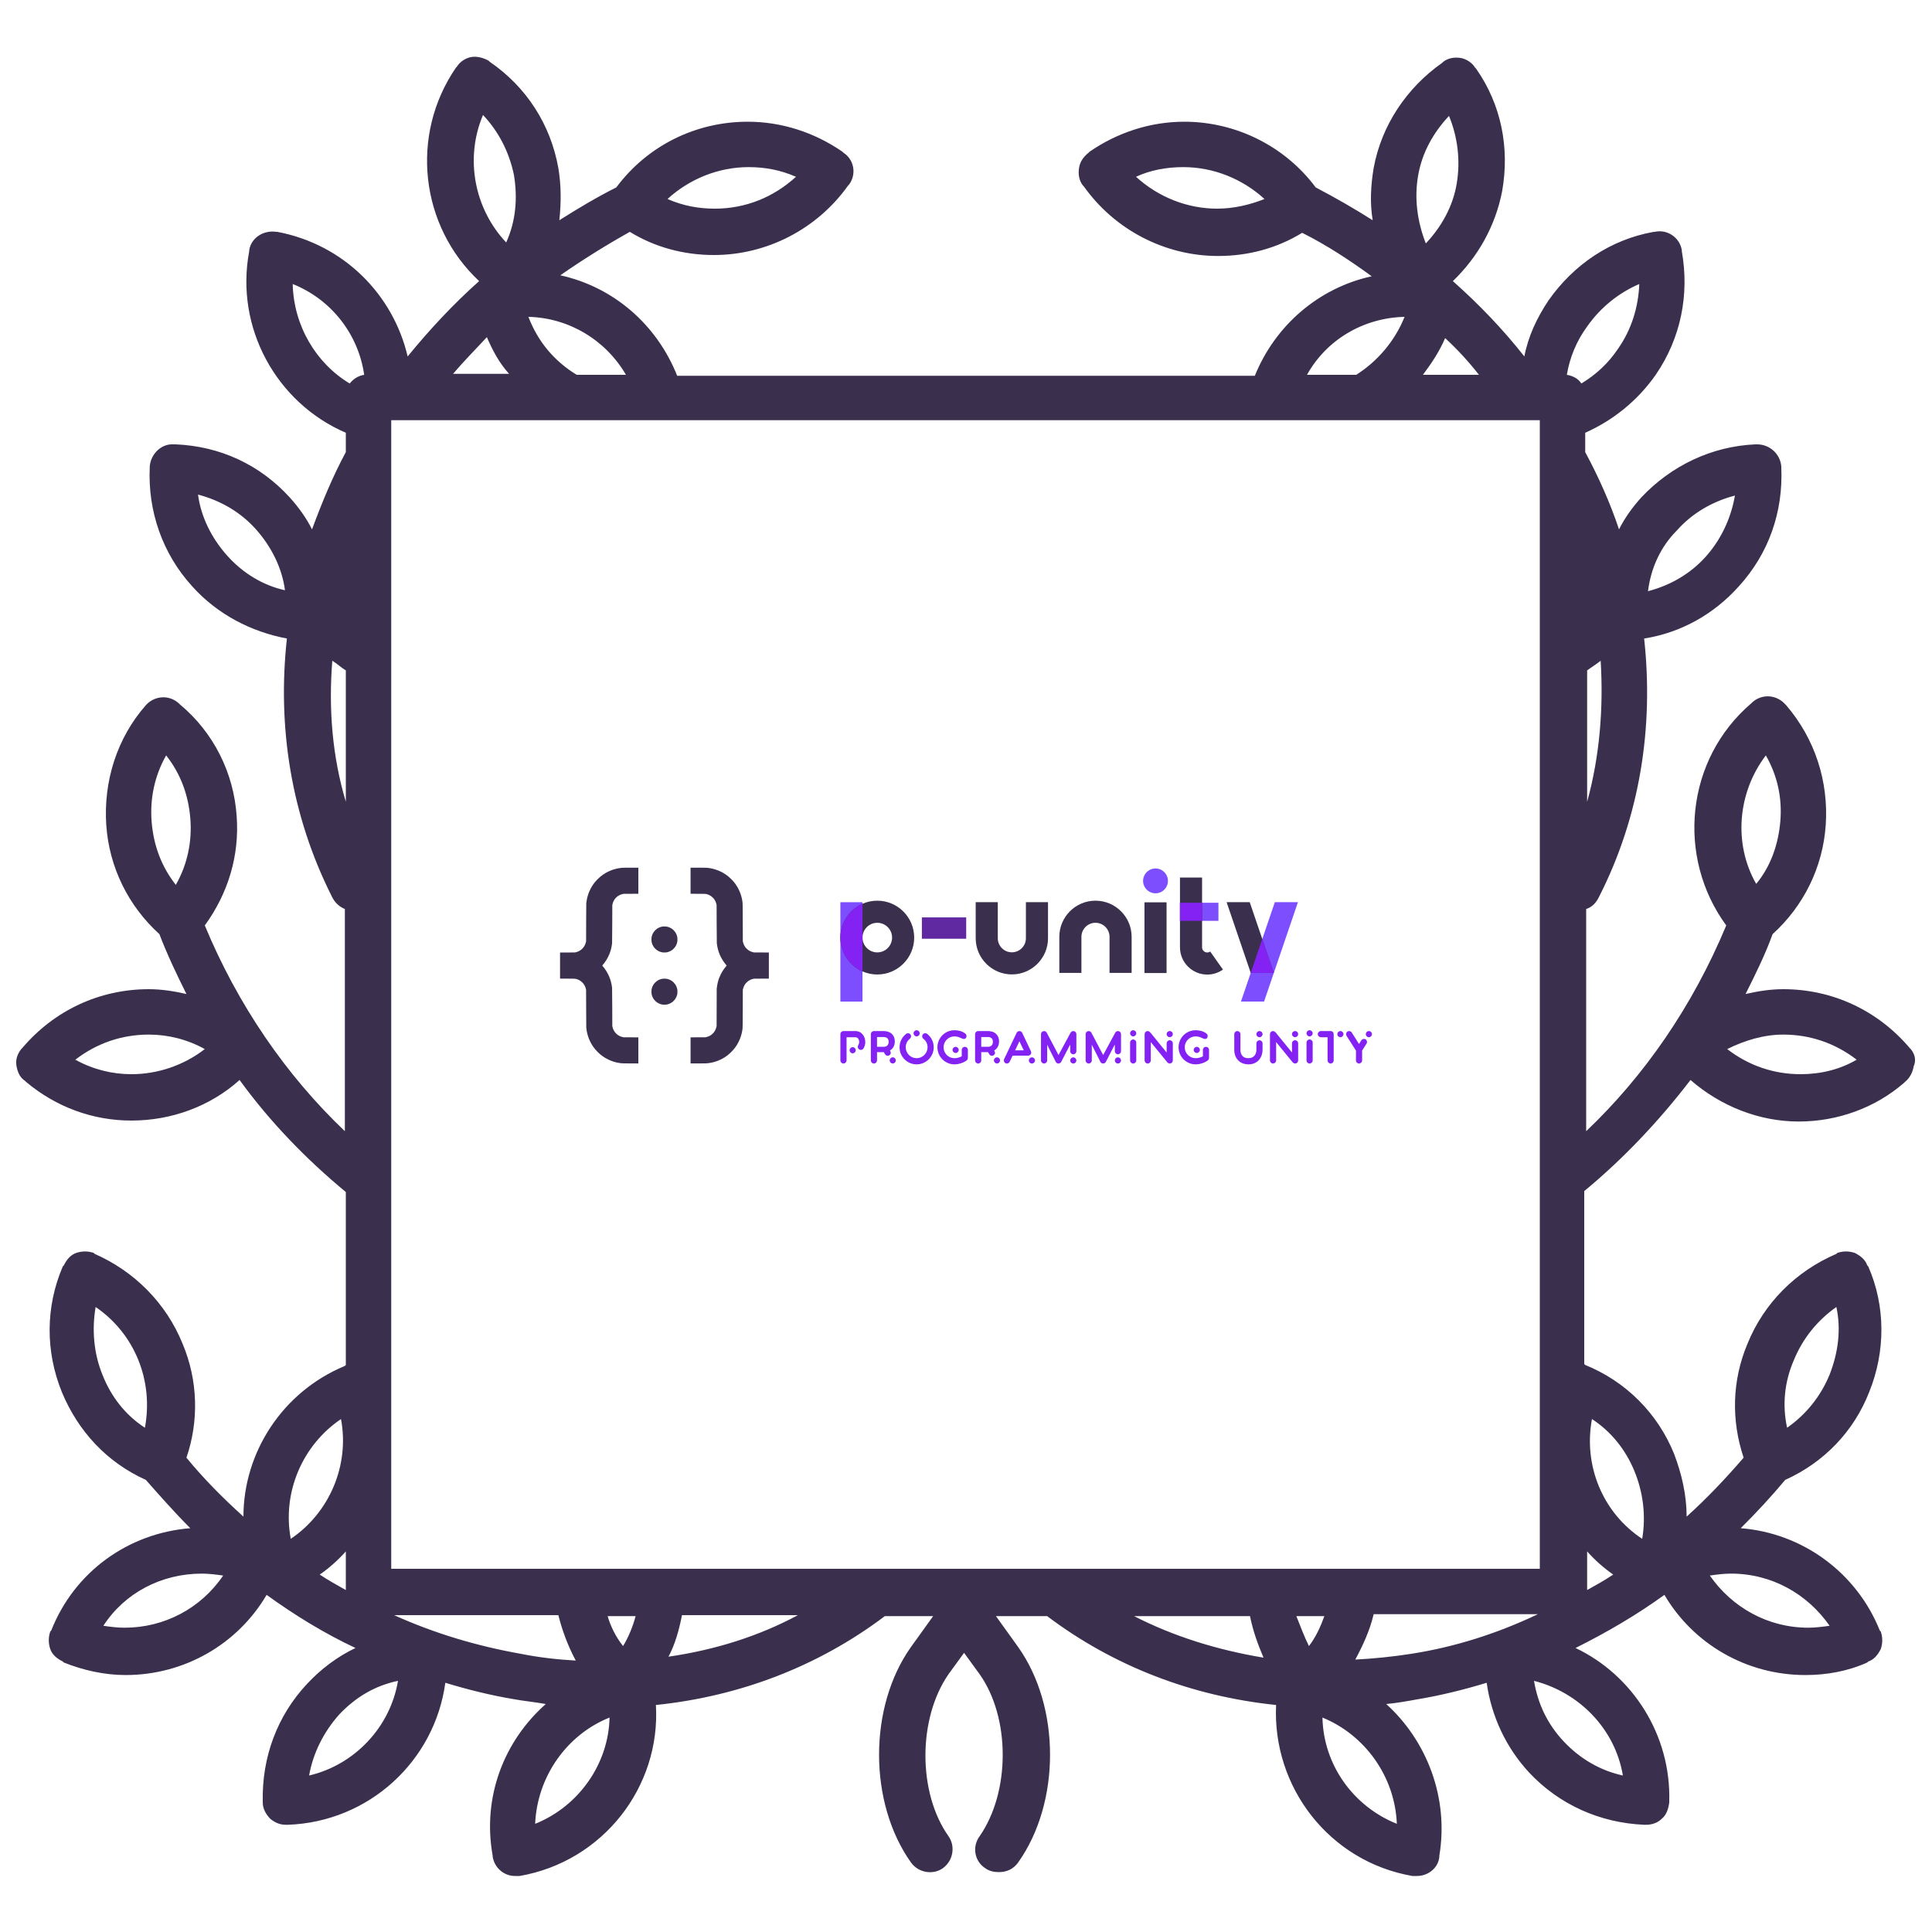 <?xml version="1.0" encoding="utf-8"?>
<!-- Generator: Adobe Illustrator 21.1.0, SVG Export Plug-In . SVG Version: 6.00 Build 0)  -->
<svg xmlns="http://www.w3.org/2000/svg" xmlns:xlink="http://www.w3.org/1999/xlink" version="1.1" id="Layer_1" x="0px" y="0px" viewBox="0 0 200 200" enable-background="new 0 0 200 200" xml:space="preserve">
<path fill="#3b2f4e" d="M197.8,108.6l-0.1-0.1c-3.3-3.9-8-6.1-13.1-6.1c-1.3,0-2.6,0.2-3.9,0.5c1-2,2-4,2.8-6.2  c3.2-2.9,5.2-6.9,5.5-11.3c0.3-4.5-1.1-8.9-4.1-12.4l-0.1-0.1c-0.9-1-2.4-1.1-3.4-0.2l-0.1,0.1c-6.8,5.8-7.8,15.9-2.6,23  c-3.5,8.4-8.5,15.6-14.5,21.3V94.1c0.6-0.2,1-0.6,1.3-1.2c4.3-8.4,5.7-17.7,4.7-26.8c3.8-0.6,7.2-2.5,9.8-5.4  c3.1-3.4,4.6-7.7,4.4-12.3v-0.1c-0.1-1.3-1.2-2.3-2.5-2.3h-0.2c-4.5,0.2-8.7,2.2-11.8,5.5c-0.9,1-1.7,2.1-2.3,3.3  c-0.9-2.7-2.1-5.4-3.5-8v-2c2.9-1.3,5.4-3.3,7.3-6c2.6-3.8,3.5-8.3,2.7-12.8l0-0.1c-0.2-1.3-1.5-2.2-2.8-1.9l-0.1,0  c-4.5,0.8-8.3,3.4-10.9,7.1c-1.2,1.8-2.1,3.7-2.5,5.8c-2.2-2.8-4.7-5.4-7.4-7.8c2.6-2.5,4.4-5.7,5.1-9.3c0.8-4.5-0.1-9-2.7-12.7  L152.7,7c-0.3-0.5-0.9-0.9-1.5-1c-0.6-0.1-1.3,0-1.8,0.4l-0.1,0.1c-3.7,2.6-6.3,6.5-7.1,10.9c-0.3,1.8-0.4,3.6-0.1,5.4  c-1.9-1.2-3.8-2.3-5.9-3.4c-3.2-4.3-8.3-6.8-13.6-6.8c-3.5,0-6.9,1.1-9.8,3.1l-0.1,0.1c-0.5,0.4-0.9,0.9-1,1.6  c-0.1,0.6,0,1.3,0.4,1.8l0.1,0.1c3.2,4.5,8.4,7.2,13.9,7.2c3.1,0,6.1-0.8,8.7-2.4c2.6,1.3,5,2.9,7.2,4.5c-5.5,1.2-10,5.1-12.1,10.3  H70.1C68,33.6,63.5,29.7,58,28.5c2.3-1.6,4.7-3.1,7.2-4.5c2.6,1.6,5.6,2.4,8.7,2.4l0,0c5.5,0,10.7-2.7,13.9-7.2l0.1-0.1  c0.8-1.1,0.5-2.6-0.6-3.3l-0.1-0.1c-2.9-2-6.3-3.1-9.8-3.1c-5.4,0-10.4,2.5-13.6,6.8c-2,1-4,2.2-5.9,3.4c0.2-1.8,0.2-3.6-0.1-5.4  c-0.8-4.5-3.3-8.4-7.1-11l-0.1-0.1c-0.5-0.3-1.2-0.5-1.8-0.4c-0.6,0.1-1.2,0.5-1.5,1L47.2,7c-4.8,7-3.7,16.4,2.4,22.1  c-2.7,2.4-5.2,5.1-7.4,7.8c-1.5-6.4-6.6-11.6-13.5-12.9l-0.1,0c-1.3-0.2-2.6,0.6-2.8,1.9l0,0.1c-1.5,7.9,2.8,15.7,10,18.8v2  c-1.4,2.6-2.5,5.3-3.5,8c-0.6-1.2-1.4-2.3-2.3-3.3c-3.1-3.4-7.2-5.3-11.8-5.5H18c-1.3-0.1-2.4,1-2.5,2.3v0.1  c-0.2,4.5,1.3,8.9,4.4,12.3c2.6,2.9,6.1,4.7,9.8,5.4c-1,9.1,0.4,18.3,4.7,26.8c0.3,0.6,0.8,1,1.3,1.2v23  c-6.1-5.8-11.1-13.1-14.5-21.3c2.4-3.3,3.6-7.2,3.3-11.3c-0.3-4.5-2.4-8.7-5.9-11.6l-0.1-0.1c-1-0.9-2.5-0.8-3.4,0.2L15.1,73  c-3,3.4-4.4,7.9-4.1,12.4c0.3,4.4,2.3,8.4,5.5,11.3c0.8,2.1,1.8,4.2,2.8,6.2c-1.3-0.3-2.6-0.5-3.9-0.5c-5.1,0-9.8,2.2-13.1,6.1  l-0.1,0.1c-0.4,0.5-0.6,1.1-0.5,1.7c0.1,0.6,0.3,1.2,0.9,1.6l0.1,0.1c3.1,2.6,6.9,4,10.9,4l0,0c4.2,0,8.2-1.5,11.2-4.2  c3.2,4.4,6.9,8.2,11,11.6v17.9l-0.1,0.1c-6.5,2.7-10.5,9-10.5,15.6c-2.1-1.9-4.1-3.9-5.9-6.1c1.3-3.8,1.2-8-0.4-11.8  c-1.7-4.2-5-7.5-9.1-9.3l-0.1-0.1c-0.6-0.2-1.2-0.2-1.8,0c-0.6,0.2-1,0.7-1.3,1.3l-0.1,0.1c-1.8,4.2-1.8,8.8-0.1,13  c1.7,4.1,4.7,7.3,8.7,9.1c1.5,1.7,3,3.4,4.6,5c-6.4,0.5-12,4.5-14.4,10.6l-0.1,0.1c-0.2,0.6-0.2,1.2,0,1.8s0.7,1,1.3,1.3l0.1,0.1  c2,0.8,4.2,1.3,6.4,1.3l0,0c6.1,0,11.6-3.2,14.6-8.3c2.9,2.1,6,4,9.2,5.5c-1.9,0.9-3.6,2.2-5,3.7c-3.1,3.3-4.7,7.6-4.6,12.2v0.1  c0,0.6,0.3,1.2,0.8,1.7c0.5,0.4,1,0.6,1.6,0.6c0,0,0.1,0,0.1,0h0.1c8.4-0.3,15.2-6.6,16.3-14.7c2.3,0.7,4.7,1.3,7.1,1.7  c1.1,0.2,2.2,0.3,3.3,0.5c-4.3,3.8-6.6,9.6-5.5,15.7l0,0.1c0.2,1.2,1.2,2,2.3,2c0.1,0,0.3,0,0.4,0l0.1,0c8.6-1.5,14.6-9.2,14.1-17.7  c8.7-0.9,16.8-4,23.7-9.2h5l-2.3,3.2c-4.4,6.2-4.4,16.1,0,22.3c0.8,1.1,2.3,1.3,3.3,0.6c1.1-0.8,1.3-2.3,0.6-3.3  c-3.2-4.5-3.2-12.2,0-16.8l1.6-2.2l1.6,2.2c3.2,4.5,3.2,12.2,0,16.8c-0.8,1.1-0.5,2.6,0.6,3.3c0.4,0.3,0.9,0.4,1.4,0.4  c0.8,0,1.5-0.3,2-1c4.4-6.2,4.4-16.1,0-22.3l-2.3-3.2h5.3c6.9,5.2,15,8.3,23.7,9.2c-0.4,8.5,5.5,16.2,14.1,17.7l0.1,0  c0.1,0,0.3,0,0.4,0c1.1,0,2.2-0.8,2.3-2l0-0.1c1-6-1.3-11.9-5.5-15.7c1.1-0.1,2.2-0.3,3.3-0.5c2.4-0.4,4.8-1,7.1-1.7  c0.5,3.5,2,6.7,4.4,9.3c3.1,3.3,7.3,5.2,11.9,5.4h0.1c0,0,0.1,0,0.1,0c0.6,0,1.2-0.2,1.6-0.6c0.5-0.4,0.7-1,0.8-1.7v-0.1  c0.2-6.9-3.8-13.1-9.7-15.9c3.2-1.6,6.3-3.4,9.2-5.5c3,5.1,8.5,8.3,14.6,8.3c2.2,0,4.4-0.4,6.4-1.3l0.1-0.1c0.6-0.2,1-0.7,1.3-1.3  c0.2-0.6,0.2-1.2,0-1.8l-0.1-0.1c-2.4-6-8-10.1-14.4-10.6c1.6-1.6,3.1-3.2,4.6-5c4-1.8,7.1-5,8.7-9.1c1.7-4.2,1.7-8.9-0.1-13  l-0.1-0.1c-0.2-0.6-0.7-1-1.3-1.3c-0.6-0.2-1.2-0.2-1.8,0l-0.1,0.1c-4.2,1.8-7.5,5.1-9.2,9.3c-1.6,3.8-1.7,7.9-0.4,11.8  c-1.9,2.2-3.8,4.2-5.9,6.1c0-2.2-0.5-4.4-1.3-6.5c-1.7-4.2-5-7.5-9.2-9.2l-0.1-0.1v-17.9c4-3.3,7.7-7.2,11-11.5  c3.1,2.7,7.1,4.3,11.2,4.3c4,0,7.9-1.4,10.9-4l0.1-0.1c0.5-0.4,0.8-1,0.9-1.6C198.4,109.7,198.2,109.1,197.8,108.6z M173.6,54.9  c1.6-1.8,3.7-3,6-3.6c-0.4,2.3-1.4,4.5-3,6.3c-1.6,1.8-3.7,3-6,3.6C170.9,58.8,171.9,56.6,173.6,54.9z M126,21.6  c-3.1,0-6.1-1.2-8.4-3.3c1.5-0.7,3.2-1,4.9-1c3.1,0,6.1,1.2,8.4,3.3C129.4,21.2,127.7,21.6,126,21.6z M77.5,17.3  c1.7,0,3.3,0.3,4.9,1c-2.3,2.1-5.2,3.3-8.4,3.3c-1.7,0-3.3-0.3-4.9-1C71.4,18.5,74.4,17.3,77.5,17.3z M23.5,57.5  c-1.6-1.8-2.7-4-3-6.3c2.3,0.6,4.4,1.8,6,3.6c1.6,1.8,2.7,4,3,6.3C27.2,60.6,25.1,59.3,23.5,57.5z M18.2,91.6  c-1.5-1.9-2.3-4.1-2.5-6.5c-0.2-2.4,0.3-4.8,1.5-6.9c1.5,1.9,2.3,4.1,2.5,6.5C19.9,87.1,19.4,89.5,18.2,91.6z M13.6,111.2  c-2,0-4-0.5-5.8-1.5c2.2-1.7,4.8-2.6,7.6-2.6c2,0,4,0.5,5.8,1.5C19,110.3,16.3,111.2,13.6,111.2z M15,147.8c-2-1.3-3.5-3.2-4.4-5.5  c-0.9-2.2-1.1-4.7-0.7-7C14,138.1,15.9,143,15,147.8z M12.9,168.5c-0.8,0-1.5-0.1-2.2-0.2c2.2-3.4,6-5.4,10.2-5.4  c0.7,0,1.5,0.1,2.2,0.2C20.8,166.5,17,168.5,12.9,168.5z M185.7,140.8c0.9-2.2,2.4-4.1,4.4-5.5c0.5,2.3,0.2,4.7-0.7,7  c-0.9,2.2-2.4,4.1-4.4,5.5C184.5,145.5,184.7,143.1,185.7,140.8z M179.2,162.9c4.2,0,7.9,2.1,10.2,5.4c-0.7,0.1-1.5,0.2-2.2,0.2  c-4.2,0-7.9-2.1-10.2-5.4C177.7,163,178.4,162.9,179.2,162.9z M40.5,162.5V43.5h118.9v118.9H40.5z M165.7,68.4  c0.3,4.9-0.1,9.9-1.4,14.6V69.4C164.7,69.1,165.2,68.8,165.7,68.4z M164.3,33.8c1.4-2,3.3-3.5,5.4-4.4c-0.1,2.4-0.8,4.7-2.2,6.7  c-1,1.5-2.3,2.7-3.8,3.6c-0.3-0.5-0.9-0.8-1.5-0.9C162.5,37,163.2,35.3,164.3,33.8z M153.1,38.8h-5.8c0.9-1.2,1.7-2.4,2.3-3.8  C150.9,36.2,152,37.4,153.1,38.8z M146.8,18.2c0.4-2.4,1.6-4.5,3.2-6.2c0.9,2.2,1.2,4.6,0.8,7c-0.4,2.4-1.6,4.5-3.2,6.2  C146.7,22.9,146.4,20.5,146.8,18.2z M145.4,32.8c-1,2.5-2.8,4.6-5,6h-5.1C137.3,35.2,141.1,32.9,145.4,32.8z M64.8,38.8h-5.1  c-2.3-1.4-4-3.4-5-6C58.9,32.9,62.7,35.2,64.8,38.8z M50,11.9c1.6,1.7,2.7,3.8,3.2,6.2c0.4,2.4,0.2,4.8-0.8,7  C49.1,21.6,48.1,16.4,50,11.9z M50.4,34.9c0.6,1.4,1.3,2.7,2.3,3.8h-5.8C48,37.4,49.2,36.2,50.4,34.9z M30.3,29.4  c4,1.6,6.8,5.2,7.4,9.4c-0.6,0.1-1.1,0.4-1.5,0.9C32.7,37.6,30.4,33.7,30.3,29.4z M34.4,68.4c0.5,0.3,0.9,0.7,1.4,1v13.6  C34.4,78.3,34,73.4,34.4,68.4z M30.1,159.3c-0.9-4.8,1.2-9.7,5.2-12.4C36.2,151.7,34.1,156.6,30.1,159.3z M35.8,160.6v4  c-0.9-0.5-1.8-1-2.7-1.6C34.1,162.3,35,161.5,35.8,160.6z M32,183.8c0.4-2.3,1.5-4.5,3.1-6.3c1.7-1.8,3.7-3,6.1-3.5  C40.4,178.8,36.7,182.7,32,183.8z M53.9,171.2c-4.5-0.8-8.9-2.1-13.1-4h17c0.4,1.6,1,3.2,1.8,4.7C57.8,171.8,55.9,171.6,53.9,171.2z   M55.4,188.8c0.2-4.8,3.2-9.2,7.7-11C63,182.6,59.9,187,55.4,188.8z M62.9,167.3h2.9c-0.3,1.1-0.7,2.1-1.3,3.1  C63.7,169.4,63.2,168.3,62.9,167.3z M69.2,171.5c0.7-1.3,1.1-2.8,1.4-4.3h12C78.5,169.4,74,170.8,69.2,171.5z M117.4,167.3h12  c0.3,1.5,0.8,2.9,1.4,4.3C126,170.8,121.5,169.4,117.4,167.3z M134.2,167.3h2.9c-0.4,1.1-0.9,2.2-1.6,3.1  C135,169.4,134.6,168.3,134.2,167.3z M144.6,188.8c-4.5-1.8-7.6-6.1-7.7-11C141.3,179.6,144.4,183.9,144.6,188.8z M146.1,171.2  c-1.9,0.3-3.9,0.5-5.8,0.6c0.8-1.5,1.5-3,1.9-4.7h17C155,169.1,150.6,170.5,146.1,171.2z M168,183.8c-2.3-0.5-4.4-1.7-6.1-3.5  c-1.7-1.8-2.7-3.9-3.1-6.3C163.5,175.2,167.2,179,168,183.8z M164.8,146.9c2,1.3,3.5,3.2,4.4,5.4s1.2,4.6,0.8,7  C165.9,156.6,163.9,151.7,164.8,146.9z M167,163c-0.9,0.6-1.8,1.1-2.7,1.6v-4C165.1,161.5,166,162.3,167,163z M182.8,78.2  c1.2,2.1,1.7,4.4,1.5,6.8c-0.2,2.4-1,4.7-2.5,6.5C179.4,87.3,179.9,82,182.8,78.2z M186.4,111.2c-2.8,0-5.4-0.9-7.6-2.6  c1.8-0.9,3.8-1.5,5.8-1.5c2.8,0,5.4,0.9,7.6,2.6C190.5,110.7,188.5,111.2,186.4,111.2z"/>
<g transform="translate(23.2 42.4) scale(0.15)">
 
 <g id="logo-group" transform="translate(-20.516 .284) scale(1)">
  <path id="path66355" style="font-variant-ligatures:none" d="m463.01 436.33c0-3.712-2.176-7.712-6.976-7.712h-8.096c-1.152 0-2.112 0.96-2.112 2.112v18.176c0 1.152 0.96 2.112 2.112 2.112 1.184 0 2.144-0.96 2.144-2.112v-16.032h5.952c2.56 0 2.752 2.624 2.752 3.456 0 0.672-0.256 1.408-0.64 2.048-0.608 0.992-0.32 2.304 0.704 2.912 0.992 0.64 2.304 0.32 2.912-0.672 0.8-1.312 1.248-2.848 1.248-4.288zm-6.592 5.504c0-1.152-0.928-2.112-2.112-2.112-1.152 0-2.112 0.96-2.112 2.112 0 1.184 0.96 2.144 2.112 2.144 1.184 0 2.112-0.96 2.112-2.144z" stroke-miterlimit="2" stroke-width="0" fill="#8422f4"/>
  <path id="path66357" style="font-variant-ligatures:none" d="m483.39 435.76c0-4.352-2.976-7.136-7.552-7.136h-6.88c-1.152 0-2.112 0.96-2.112 2.112v18.176c0 1.152 0.96 2.112 2.112 2.112 1.184 0 2.144-0.96 2.144-2.112v-5.76h4.64l0.96 1.536c0.608 0.992 1.92 1.28 2.912 0.64 1.952-1.248 0.384-3.296 0.384-3.296 2.208-1.248 3.392-3.52 3.392-6.272zm-7.648 3.712h-4.64v-6.72h4.736c2.208 0 3.296 1.312 3.296 3.264 0 1.792-0.864 3.456-3.392 3.456zm8.32 9.408c0-1.184-0.928-2.144-2.112-2.144-1.152 0-2.112 0.96-2.112 2.144 0 1.152 0.96 2.112 2.112 2.112 1.184 0 2.112-0.96 2.112-2.112z" stroke-miterlimit="2" stroke-width="0" fill="#8422f4"/>
  <path id="path66359" style="font-variant-ligatures:none" d="m510.24 439.79c0-3.648-1.664-6.976-4.544-9.248-0.928-0.704-2.272-0.544-2.976 0.384-0.736 0.896-0.576 2.24 0.352 2.976 1.856 1.44 2.912 3.552 2.912 5.888 0 4.16-3.392 7.552-7.552 7.552s-7.52-3.392-7.52-7.552c0-2.336 1.056-4.448 2.88-5.888 0.928-0.736 1.088-2.08 0.384-2.976-0.736-0.928-2.08-1.088-2.976-0.384-2.88 2.272-4.544 5.6-4.544 9.248 0 6.528 5.28 11.808 11.776 11.808s11.808-5.28 11.808-11.808zm-13.92-9.6c0 1.152 0.96 2.112 2.112 2.112 1.184 0 2.144-0.96 2.144-2.112 0-1.184-0.96-2.144-2.144-2.144-1.152 0-2.112 0.96-2.112 2.144z" stroke-miterlimit="2" stroke-width="0" fill="#8422f4"/>
  <path id="path66361" style="font-variant-ligatures:none" d="m512.79 439.82c0 6.496 5.28 11.776 11.776 11.776 2.784 0 5.984-0.992 8.096-2.496 0.416-0.288 0.736-0.576 0.928-0.96 0.224-0.48 0.224-0.928 0.224-1.504v-5.024c0-1.152-0.928-2.112-2.112-2.112s-2.112 0.96-2.112 2.112v4.416c-1.408 0.8-3.36 1.312-5.024 1.312-4.16 0-7.52-3.36-7.52-7.52s3.36-7.52 7.52-7.52c2.016 0 3.584 0.672 4.928 1.344 1.024 0.544 2.304 0.672 2.944-0.224 0.672-0.96 0.608-2.24-0.288-2.976-2.432-1.984-5.44-2.4-7.584-2.4-6.496 0-11.776 5.248-11.776 11.776zm10.432 1.792c0 1.184 0.96 2.144 2.144 2.144 1.152 0 2.112-0.96 2.112-2.144 0-1.152-0.96-2.112-2.112-2.112-1.184 0-2.144 0.96-2.144 2.112z" stroke-miterlimit="2" stroke-width="0" fill="#8422f4"/>
  <path id="path66363" style="font-variant-ligatures:none" d="m555.33 435.76c0-4.352-2.976-7.136-7.552-7.136h-6.88c-1.152 0-2.112 0.96-2.112 2.112v18.176c0 1.152 0.96 2.112 2.112 2.112 1.184 0 2.144-0.96 2.144-2.112v-5.76h4.64l0.96 1.536c0.608 0.992 1.92 1.28 2.912 0.64 1.952-1.248 0.384-3.296 0.384-3.296 2.208-1.248 3.392-3.52 3.392-6.272zm-7.648 3.712h-4.64v-6.72h4.736c2.208 0 3.296 1.312 3.296 3.264 0 1.792-0.864 3.456-3.392 3.456zm8.32 9.408c0-1.184-0.928-2.144-2.112-2.144-1.152 0-2.112 0.96-2.112 2.144 0 1.152 0.96 2.112 2.112 2.112 1.184 0 2.112-0.96 2.112-2.112z" stroke-miterlimit="2" stroke-width="0" fill="#8422f4"/>
  <path id="path66365" style="font-variant-ligatures:none" d="m559.85 450.83c1.056 0.48 2.304 0.032 2.816-1.024l2.016-4.224h10.752c0.736 0 1.376-0.384 1.76-0.96 0.736-1.088 0.16-2.016-0.192-2.752l-5.696-12.032c-0.352-0.736-1.12-1.216-1.92-1.216-0.832 0-1.568 0.48-1.92 1.216l-8.64 18.144c-0.48 1.056-0.032 2.336 1.024 2.848zm9.536-15.168 3.008 6.272h-5.984zm8.608 11.104c-1.152 0-2.112 0.96-2.112 2.144 0 1.152 0.96 2.112 2.112 2.112 1.184 0 2.144-0.96 2.144-2.112 0-1.184-0.96-2.144-2.144-2.144z" stroke-miterlimit="2" stroke-width="0" fill="#8422f4"/>
  <path id="path66367" style="font-variant-ligatures:none" d="m604.43 442.54c0 1.152 0.96 2.112 2.112 2.112 1.184 0 2.144-0.96 2.144-2.112v-11.808c0-0.96-0.672-1.792-1.6-2.048-0.928-0.224-1.92 0.192-2.368 1.024l-8.352 15.456-8.128-15.424c-0.448-0.864-1.44-1.28-2.368-1.056-0.96 0.256-1.6 1.088-1.6 2.048v18.176c0 1.152 0.96 2.112 2.112 2.112 1.184 0 2.144-0.96 2.144-2.112v-10.848l5.952 11.84c0.384 0.704 1.088 1.12 1.856 1.12s1.472-0.416 1.856-1.088l6.24-12.064zm4.256 6.368c0-1.184-0.96-2.144-2.144-2.144-1.152 0-2.112 0.96-2.112 2.144 0 1.152 0.96 2.112 2.112 2.112 1.184 0 2.144-0.96 2.144-2.112z" stroke-miterlimit="2" stroke-width="0" fill="#8422f4"/>
  <path id="path66369" style="font-variant-ligatures:none" d="m635.24 442.54c0 1.152 0.96 2.112 2.112 2.112 1.184 0 2.144-0.96 2.144-2.112v-11.808c0-0.96-0.672-1.792-1.6-2.048-0.928-0.224-1.92 0.192-2.368 1.024l-8.352 15.456-8.128-15.424c-0.448-0.864-1.44-1.28-2.368-1.056-0.96 0.256-1.6 1.088-1.6 2.048v18.176c0 1.152 0.96 2.112 2.112 2.112 1.184 0 2.144-0.96 2.144-2.112v-10.848l5.952 11.84c0.384 0.704 1.088 1.12 1.856 1.12s1.472-0.416 1.856-1.088l6.24-12.064zm4.256 6.368c0-1.184-0.96-2.144-2.144-2.144-1.152 0-2.112 0.96-2.112 2.144 0 1.152 0.96 2.112 2.112 2.112 1.184 0 2.144-0.96 2.144-2.112z" stroke-miterlimit="2" stroke-width="0" fill="#8422f4"/>
  <path id="path66371" style="font-variant-ligatures:none" d="m647.88 451.02c1.184 0 2.144-0.96 2.144-2.112v-12.384c0-1.152-0.96-2.112-2.144-2.112-1.152 0-2.112 0.96-2.112 2.112v12.384c0 1.152 0.96 2.112 2.112 2.112zm0-18.72c1.184 0 2.144-0.96 2.144-2.144 0-1.152-0.96-2.112-2.144-2.112-1.152 0-2.112 0.96-2.112 2.112 0 1.184 0.96 2.144 2.112 2.144z" stroke-miterlimit="2" stroke-width="0" fill="#8422f4"/>
  <path id="path66373" style="font-variant-ligatures:none" d="m659.76 429.64c-0.992-1.152-2.048-1.216-2.848-0.768-1.024 0.544-1.12 1.504-1.12 2.304v17.728c0 1.152 0.96 2.112 2.112 2.112 1.184 0 2.144-0.96 2.144-2.112v-12.672l11.104 13.6c0.352 0.416 0.608 0.704 1.088 0.96 0.896 0.448 1.696 0.16 2.208-0.224 0.64-0.544 0.8-1.184 0.8-1.92v-11.584c0-1.152-0.96-2.112-2.144-2.112-1.152 0-2.112 0.96-2.112 2.144v6.336zm13.376-1.024c-1.184 0-2.144 0.928-2.144 2.112s0.96 2.112 2.144 2.112c1.152 0 2.112-0.928 2.112-2.112s-0.96-2.112-2.112-2.112z" stroke-miterlimit="2" stroke-width="0" fill="#8422f4"/>
  <path id="path66375" style="font-variant-ligatures:none" d="m679.22 439.82c0 6.496 5.28 11.776 11.776 11.776 2.784 0 5.984-0.992 8.096-2.496 0.416-0.288 0.736-0.576 0.928-0.96 0.224-0.48 0.224-0.928 0.224-1.504v-5.024c0-1.152-0.928-2.112-2.112-2.112s-2.112 0.96-2.112 2.112v4.416c-1.408 0.8-3.36 1.312-5.024 1.312-4.16 0-7.52-3.36-7.52-7.52s3.36-7.52 7.52-7.52c2.016 0 3.584 0.672 4.928 1.344 1.024 0.544 2.304 0.672 2.944-0.224 0.672-0.96 0.608-2.24-0.288-2.976-2.432-1.984-5.44-2.4-7.584-2.4-6.496 0-11.776 5.248-11.776 11.776zm10.432 1.792c0 1.184 0.96 2.144 2.144 2.144 1.152 0 2.112-0.96 2.112-2.144 0-1.152-0.96-2.112-2.112-2.112-1.184 0-2.144 0.96-2.144 2.112z" stroke-miterlimit="2" stroke-width="0" fill="#8422f4"/>
  <path id="path66377" style="font-variant-ligatures:none" d="m737.18 437.1c0-1.152-0.96-2.112-2.112-2.112-1.184 0-2.144 0.96-2.144 2.112v4.48c0 2.784-1.44 5.76-5.504 5.76-4.992 0-5.504-4-5.504-5.76v-10.848c0-1.152-0.96-2.112-2.144-2.112-1.152 0-2.112 0.96-2.112 2.112v10.848c0 5.984 3.936 10.016 9.76 10.016 6.72 0 9.76-5.184 9.76-10.016zm-2.112-4.224c1.152 0 2.112-0.96 2.112-2.144 0-1.152-0.96-2.112-2.112-2.112-1.184 0-2.144 0.96-2.144 2.112 0 1.184 0.96 2.144 2.144 2.144z" stroke-miterlimit="2" stroke-width="0" fill="#8422f4"/>
  <path id="path66379" style="font-variant-ligatures:none" d="m746.26 429.64c-0.992-1.152-2.048-1.216-2.848-0.768-1.024 0.544-1.12 1.504-1.12 2.304v17.728c0 1.152 0.96 2.112 2.112 2.112 1.184 0 2.144-0.96 2.144-2.112v-12.672l11.104 13.6c0.352 0.416 0.608 0.704 1.088 0.96 0.896 0.448 1.696 0.16 2.208-0.224 0.64-0.544 0.8-1.184 0.8-1.92v-11.584c0-1.152-0.96-2.112-2.144-2.112-1.152 0-2.112 0.96-2.112 2.144v6.336zm13.376-1.024c-1.184 0-2.144 0.928-2.144 2.112s0.96 2.112 2.144 2.112c1.152 0 2.112-0.928 2.112-2.112s-0.96-2.112-2.112-2.112z" stroke-miterlimit="2" stroke-width="0" fill="#8422f4"/>
  <path id="path66381" style="font-variant-ligatures:none" d="m769.63 451.02c1.184 0 2.144-0.96 2.144-2.112v-12.384c0-1.152-0.96-2.112-2.144-2.112-1.152 0-2.112 0.96-2.112 2.112v12.384c0 1.152 0.96 2.112 2.112 2.112zm0-18.72c1.184 0 2.144-0.96 2.144-2.144 0-1.152-0.96-2.112-2.144-2.112-1.152 0-2.112 0.96-2.112 2.112 0 1.184 0.96 2.144 2.112 2.144z" stroke-miterlimit="2" stroke-width="0" fill="#8422f4"/>
  <path id="path66383" style="font-variant-ligatures:none" d="m786.27 430.73c0-1.152-0.832-2.112-2.112-2.112h-6.752c-1.152 0-2.112 0.96-2.112 2.112 0 1.184 0.96 2.144 2.112 2.144h4.64v16.032c0 1.152 0.928 2.112 2.112 2.112s2.112-0.96 2.112-2.112zm4.64-2.112c-1.184 0-2.144 0.96-2.144 2.112 0 1.184 0.96 2.144 2.144 2.144 1.152 0 2.112-0.96 2.112-2.144 0-1.152-0.96-2.112-2.112-2.112z" stroke-miterlimit="2" stroke-width="0" fill="#8422f4"/>
  <path id="path66385" style="font-variant-ligatures:none" d="m808.93 437.29c0.64-0.992 0.352-2.304-0.64-2.944-0.992-0.608-2.304-0.32-2.944 0.672l-1.6 2.528-5.024-7.936c-0.608-0.992-1.92-1.28-2.912-0.672-0.992 0.64-1.28 1.952-0.672 2.944l6.528 10.24-0.032 6.784c0 1.152 0.96 2.112 2.144 2.112 1.152 0 2.112-0.96 2.112-2.112v-6.848zm1.632-8.672c-1.184 0-2.112 0.96-2.112 2.112 0 1.184 0.928 2.144 2.112 2.144s2.112-0.96 2.112-2.144c0-1.152-0.928-2.112-2.112-2.112z" stroke-miterlimit="2" stroke-width="0" fill="#8422f4"/>
  <rect id="rect28" style="font-variant-ligatures:normal" height="68.592" width="15.253" stroke-miterlimit="2" y="339.7" x="445.82" stroke-width="0" class="c3" fill="#7c4efd"/>
  <path id="path30" style="font-variant-ligatures:normal" d="m471.29 389.58c-14.044 0-25.469-11.425-25.469-25.469 0-14.043 11.425-25.469 25.469-25.469s25.469 11.425 25.469 25.469c0 14.043-11.425 25.469-25.469 25.469zm0-35.684c-5.633 0-10.216 4.582-10.216 10.215 0 5.633 4.582 10.215 10.216 10.215 5.633 0 10.216-4.582 10.216-10.215 0-5.633-4.583-10.215-10.216-10.215z" class="c1" stroke-miterlimit="2" stroke-width="0" fill="#3b2f4e"/>
  <path id="path32" style="font-variant-ligatures:normal" d="m461.08 387.43v-46.628c-8.969 3.946-15.253 12.904-15.253 23.314s6.285 19.368 15.253 23.314z" class="c2" stroke-miterlimit="2" stroke-width="0" fill="#8422f4"/>
  <path id="path66390" style="font-variant-ligatures:normal" d="m502.07 364.9h30.579v-14.723h-30.579z" stroke-miterlimit="2" stroke-width="0" fill="#6029a1"/>
  <path id="path36" style="font-variant-ligatures:normal" d="m573.86 339.67v24.901c0 5.348-4.351 9.699-9.699 9.699s-9.699-4.351-9.699-9.699v-24.9h-15.253v24.901c0 13.758 11.194 24.952 24.952 24.952s24.952-11.194 24.952-24.952v-24.9z" class="c1" stroke-miterlimit="2" stroke-width="0" fill="#3b2f4e"/>
  <path id="path39" style="font-variant-ligatures:normal" d="m621.87 338.64c-13.758 0-24.952 11.194-24.952 24.952v24.901h15.253v-24.901c0-5.348 4.351-9.699 9.699-9.699s9.699 4.351 9.699 9.699v24.901h15.253v-24.901c0-13.758-11.194-24.952-24.952-24.952z" class="c1" stroke-miterlimit="2" stroke-width="0" fill="#3b2f4e"/>
  <rect id="rect42" style="font-variant-ligatures:normal" height="48.799" width="15.253" stroke-miterlimit="2" y="339.77" x="655.68" stroke-width="0" class="c1" fill="#3b2f4e"/>
  <circle id="circle44" style="font-variant-ligatures:normal" stroke-width="0" cy="324.97" cx="663.3" stroke-miterlimit="2" r="8.568" class="c3" fill="#7c4efd"/>
  <rect id="rect47" style="font-variant-ligatures:normal" height="12.48" width="26.546" stroke-miterlimit="2" y="340.07" x="680.18" stroke-width="0" class="c3" fill="#7c4efd"/>
  <path id="path49" style="font-variant-ligatures:normal" d="m699 389.63c-10.376 0-18.816-8.441-18.816-18.816v-48.13h15.253v48.133c0 1.964 1.598 3.563 3.563 3.563 0.936 0 1.63-0.351 2.047-0.647l8.805 12.456c-3.188 2.253-6.94 3.444-10.852 3.444z" class="c1" stroke-miterlimit="2" stroke-width="0" fill="#3b2f4e"/>
  <rect id="rect51" style="font-variant-ligatures:normal" height="12.48" width="15.253" stroke-miterlimit="2" y="340.07" x="680.18" stroke-width="0" class="c2" fill="#8422f4"/>
  <polygon id="polygon54" style="font-variant-ligatures:normal" transform="matrix(1.43 0 0 1.43 593.99 220.93)" class="c3" points="117.21 83.038 106.06 83.038 89.705 131 100.86 131" stroke-miterlimit="2" stroke-width="0" fill="#7c4efd"/>
  <polygon id="polygon56" style="font-variant-ligatures:normal" transform="matrix(1.43 0 0 1.43 593.99 220.93)" class="c1" points="105.58 117.16 94.424 117.16 82.788 83.038 93.939 83.038" stroke-miterlimit="2" stroke-width="0" fill="#3b2f4e"/>
  <polygon id="polygon58" style="font-variant-ligatures:normal" transform="matrix(1.43 0 0 1.43 593.99 220.93)" class="c2" points="94.424 117.16 105.58 117.16 100 100.81" stroke-miterlimit="2" stroke-width="0" fill="#8422f4"/>
  <path id="icon" stroke-width="1.125" fill="#3b2f4e" d="m301.25 315.87c-2.83 0.006-5.271 0.02-5.426 0.031-0.154 0.011-0.605 0.049-1.001 0.086-0.395 0.037-1.071 0.121-1.502 0.187-0.43 0.066-1.063 0.177-1.407 0.247-0.343 0.072-0.99 0.225-1.438 0.343-0.447 0.118-1.165 0.332-1.595 0.475-0.43 0.143-1.133 0.402-1.564 0.575-0.43 0.173-1.152 0.49-1.604 0.705-0.452 0.215-1.086 0.539-1.407 0.72-0.322 0.181-0.88 0.514-1.242 0.739-0.362 0.226-0.984 0.643-1.383 0.926-0.4 0.283-1.047 0.777-1.439 1.095-0.392 0.319-1.159 1.018-1.705 1.552-0.546 0.535-1.26 1.282-1.587 1.66-0.327 0.378-0.826 0.998-1.11 1.376-0.283 0.378-0.691 0.95-0.906 1.271-0.215 0.32-0.587 0.911-0.828 1.314-0.24 0.402-0.671 1.209-0.956 1.794-0.285 0.585-0.66 1.415-0.832 1.845-0.172 0.43-0.43 1.133-0.574 1.564-0.143 0.43-0.37 1.204-0.504 1.72-0.134 0.516-0.313 1.304-0.398 1.751-0.085 0.447-0.2 1.193-0.255 1.658-0.054 0.465-0.117 0.929-0.138 1.032-0.021 0.103-0.058 6.014-0.08 13.136l-0.041 12.948-0.135 0.575c-0.074 0.317-0.208 0.795-0.298 1.063-0.09 0.269-0.275 0.726-0.411 1.016-0.136 0.291-0.435 0.811-0.665 1.157-0.267 0.403-0.666 0.878-1.108 1.32-0.443 0.442-0.918 0.841-1.32 1.108-0.346 0.23-0.866 0.529-1.157 0.665-0.29 0.136-0.753 0.323-1.028 0.416-0.275 0.093-0.754 0.226-1.063 0.297l-0.563 0.129-5.114 0.023-5.114 0.023v18l5.114 0.024c4.447 0.021 5.173 0.038 5.573 0.126 0.253 0.056 0.703 0.176 1.001 0.267 0.298 0.091 0.806 0.29 1.131 0.441 0.325 0.151 0.873 0.464 1.22 0.694 0.403 0.268 0.878 0.666 1.321 1.109 0.442 0.443 0.841 0.918 1.108 1.32 0.23 0.346 0.529 0.866 0.665 1.157 0.136 0.29 0.321 0.747 0.411 1.016 0.09 0.268 0.225 0.747 0.298 1.063l0.135 0.575 0.041 12.948c0.022 7.121 0.059 13.032 0.08 13.136 0.021 0.103 0.083 0.567 0.138 1.032 0.055 0.464 0.17 1.21 0.255 1.658 0.086 0.447 0.265 1.235 0.398 1.751 0.133 0.516 0.36 1.29 0.504 1.72 0.143 0.43 0.402 1.133 0.574 1.564 0.172 0.43 0.547 1.26 0.832 1.845 0.286 0.585 0.716 1.392 0.956 1.794 0.241 0.402 0.613 0.993 0.828 1.314 0.215 0.321 0.622 0.893 0.906 1.271 0.284 0.378 0.783 0.998 1.11 1.376 0.327 0.378 1.041 1.125 1.587 1.66 0.546 0.534 1.313 1.233 1.705 1.552 0.392 0.318 1.039 0.812 1.439 1.095 0.399 0.283 1.021 0.701 1.383 0.926 0.362 0.226 0.952 0.575 1.314 0.775 0.362 0.2 0.995 0.524 1.407 0.719 0.413 0.195 1.103 0.497 1.532 0.67 0.43 0.173 1.134 0.432 1.564 0.575 0.43 0.143 1.148 0.357 1.595 0.475 0.447 0.118 1.085 0.27 1.417 0.338 0.332 0.068 0.881 0.168 1.218 0.223 0.338 0.054 0.967 0.143 1.398 0.198 0.648 0.083 1.741 0.104 6.334 0.128l5.551 0.027v-18.016l-5.114-0.023-5.114-0.024-0.575-0.133c-0.317-0.074-0.795-0.208-1.063-0.298-0.269-0.09-0.726-0.275-1.016-0.411-0.291-0.136-0.811-0.435-1.157-0.665-0.403-0.267-0.878-0.666-1.32-1.108-0.442-0.443-0.841-0.918-1.108-1.32-0.23-0.346-0.529-0.866-0.665-1.157-0.136-0.29-0.323-0.753-0.416-1.028-0.093-0.275-0.227-0.754-0.298-1.063l-0.131-0.563-0.04-12.886c-0.028-9.08-0.061-13.052-0.111-13.448-0.039-0.31-0.115-0.873-0.169-1.251-0.054-0.378-0.18-1.097-0.282-1.597-0.101-0.5-0.308-1.345-0.46-1.877-0.151-0.532-0.408-1.332-0.57-1.778-0.161-0.446-0.432-1.133-0.602-1.528-0.17-0.395-0.541-1.17-0.826-1.723-0.285-0.553-0.769-1.407-1.077-1.899-0.307-0.492-0.858-1.294-1.224-1.783-0.366-0.489-0.866-1.12-1.111-1.404-0.246-0.292-0.448-0.549-0.448-0.585 0-0.036 0.201-0.296 0.447-0.58 0.245-0.283 0.745-0.914 1.111-1.404 0.366-0.489 0.917-1.291 1.224-1.783 0.308-0.492 0.791-1.344 1.074-1.895 0.283-0.55 0.659-1.337 0.834-1.748 0.176-0.411 0.445-1.092 0.597-1.514 0.153-0.422 0.405-1.209 0.56-1.749 0.155-0.54 0.365-1.394 0.467-1.895 0.102-0.502 0.229-1.223 0.283-1.601 0.054-0.378 0.13-0.941 0.169-1.251 0.051-0.397 0.084-4.368 0.111-13.448l0.04-12.886 0.131-0.563c0.071-0.31 0.206-0.788 0.298-1.063 0.093-0.275 0.28-0.738 0.416-1.028 0.136-0.291 0.435-0.811 0.665-1.157 0.267-0.403 0.666-0.878 1.108-1.32 0.443-0.442 0.918-0.841 1.32-1.108 0.346-0.23 0.866-0.529 1.157-0.665 0.29-0.136 0.747-0.321 1.016-0.411 0.268-0.09 0.747-0.224 1.063-0.298l0.575-0.134 5.114-0.022 5.114-0.022v-18zm46.162-0.011h-4.988v18.008l5.114 0.024c4.447 0.021 5.173 0.037 5.573 0.126 0.253 0.056 0.703 0.176 1.001 0.267 0.298 0.091 0.806 0.29 1.131 0.441 0.325 0.151 0.873 0.464 1.22 0.694 0.403 0.268 0.878 0.666 1.321 1.109 0.442 0.443 0.841 0.918 1.108 1.32 0.23 0.346 0.529 0.866 0.665 1.157 0.136 0.29 0.321 0.747 0.411 1.016 0.09 0.268 0.225 0.747 0.298 1.063l0.135 0.575 0.04 12.886c0.028 9.088 0.061 13.051 0.111 13.448 0.039 0.31 0.116 0.873 0.17 1.251 0.054 0.378 0.18 1.097 0.282 1.597 0.101 0.5 0.308 1.345 0.46 1.877 0.151 0.532 0.408 1.332 0.57 1.778 0.161 0.446 0.432 1.133 0.602 1.528 0.17 0.395 0.541 1.17 0.826 1.723 0.285 0.553 0.769 1.407 1.077 1.899 0.307 0.492 0.858 1.294 1.224 1.783 0.366 0.489 0.866 1.12 1.111 1.404 0.246 0.283 0.447 0.544 0.447 0.58 0 0.036-0.201 0.296-0.447 0.58-0.245 0.283-0.745 0.914-1.111 1.404-0.366 0.489-0.918 1.291-1.227 1.783-0.308 0.492-0.845 1.457-1.193 2.145-0.347 0.688-0.802 1.687-1.01 2.22-0.209 0.533-0.495 1.333-0.637 1.777-0.141 0.444-0.355 1.204-0.473 1.689-0.119 0.485-0.287 1.289-0.373 1.788-0.086 0.499-0.205 1.287-0.265 1.751l-0.109 0.844-0.037 12.886-0.037 12.886-0.135 0.575c-0.074 0.317-0.208 0.795-0.298 1.063-0.09 0.269-0.275 0.726-0.411 1.016-0.136 0.291-0.435 0.811-0.665 1.157-0.267 0.403-0.666 0.878-1.108 1.32-0.443 0.442-0.918 0.841-1.32 1.108-0.346 0.23-0.866 0.529-1.157 0.665-0.29 0.136-0.753 0.323-1.028 0.416-0.275 0.093-0.754 0.226-1.063 0.297l-0.563 0.129-5.114 0.023-5.114 0.023v18.008l4.957-0.001c2.727 0 5.351-0.028 5.833-0.062 0.482-0.034 1.228-0.106 1.658-0.161 0.43-0.054 1.148-0.168 1.595-0.253 0.447-0.086 1.24-0.265 1.761-0.4 0.521-0.134 1.287-0.358 1.703-0.497 0.416-0.139 1.113-0.395 1.548-0.569 0.435-0.174 1.162-0.493 1.615-0.709 0.453-0.216 1.118-0.558 1.477-0.759 0.359-0.201 0.921-0.534 1.247-0.739 0.327-0.205 0.876-0.572 1.22-0.814 0.344-0.243 0.978-0.724 1.407-1.069 0.43-0.345 1.243-1.078 1.806-1.628 0.564-0.551 1.292-1.311 1.618-1.69 0.327-0.378 0.825-0.998 1.109-1.376 0.283-0.378 0.685-0.941 0.892-1.251 0.207-0.31 0.539-0.831 0.739-1.157 0.199-0.327 0.605-1.073 0.903-1.658 0.298-0.585 0.691-1.429 0.874-1.877 0.183-0.447 0.472-1.222 0.64-1.72 0.169-0.499 0.403-1.273 0.521-1.72 0.118-0.447 0.27-1.085 0.338-1.417 0.068-0.332 0.168-0.881 0.223-1.22 0.054-0.339 0.145-0.982 0.201-1.429 0.089-0.715 0.106-2.365 0.14-13.698l0.039-12.886 0.131-0.563c0.071-0.31 0.206-0.788 0.298-1.063 0.093-0.275 0.28-0.738 0.416-1.028 0.136-0.291 0.435-0.811 0.665-1.157 0.267-0.403 0.666-0.878 1.108-1.32 0.443-0.442 0.918-0.841 1.32-1.108 0.346-0.23 0.866-0.529 1.157-0.665 0.29-0.136 0.747-0.321 1.016-0.411 0.268-0.09 0.747-0.224 1.063-0.298l0.575-0.134 5.114-0.022 5.114-0.022v-18.022l-5.114-0.023-5.114-0.024-0.575-0.133c-0.317-0.074-0.795-0.207-1.063-0.296-0.269-0.089-0.746-0.286-1.06-0.438-0.314-0.151-0.835-0.452-1.157-0.666-0.354-0.236-0.859-0.664-1.277-1.081-0.443-0.443-0.841-0.916-1.108-1.32-0.23-0.346-0.529-0.866-0.665-1.157-0.136-0.29-0.323-0.753-0.416-1.028-0.093-0.275-0.227-0.754-0.298-1.063l-0.131-0.563-0.038-12.886c-0.033-11.526-0.048-12.971-0.141-13.704-0.058-0.45-0.149-1.093-0.203-1.429-0.054-0.336-0.154-0.883-0.222-1.215-0.068-0.332-0.22-0.97-0.338-1.417-0.118-0.447-0.332-1.165-0.475-1.595-0.143-0.43-0.402-1.134-0.575-1.564-0.173-0.43-0.49-1.152-0.705-1.604-0.215-0.452-0.539-1.086-0.72-1.407s-0.514-0.881-0.739-1.242c-0.226-0.362-0.643-0.984-0.926-1.383-0.283-0.4-0.777-1.047-1.095-1.439-0.319-0.392-1.018-1.159-1.552-1.705-0.535-0.546-1.282-1.26-1.66-1.587-0.378-0.327-1.014-0.839-1.412-1.14-0.398-0.3-1.045-0.757-1.439-1.015-0.393-0.259-1.053-0.662-1.466-0.898-0.413-0.235-1.173-0.629-1.689-0.876-0.516-0.248-1.374-0.62-1.908-0.828-0.533-0.208-1.349-0.491-1.814-0.631-0.465-0.139-1.126-0.323-1.47-0.408-0.344-0.086-0.991-0.226-1.439-0.312-0.447-0.086-1.165-0.2-1.595-0.254-0.43-0.054-1.162-0.126-1.626-0.161-0.465-0.034-3.087-0.063-5.833-0.063zm-22.793 40.562c-0.516-0.013-1.135 0.004-1.375 0.037-0.241 0.033-0.708 0.129-1.039 0.213-0.332 0.083-0.818 0.238-1.083 0.343-0.264 0.105-0.643 0.273-0.842 0.373-0.199 0.1-0.627 0.36-0.951 0.575-0.358 0.239-0.861 0.665-1.281 1.084-0.443 0.443-0.841 0.916-1.108 1.32-0.23 0.346-0.53 0.869-0.669 1.164-0.138 0.295-0.335 0.793-0.437 1.106-0.103 0.313-0.236 0.817-0.296 1.118-0.079 0.397-0.109 0.851-0.109 1.643 0 0.792 0.03 1.246 0.109 1.643 0.06 0.301 0.193 0.805 0.296 1.118s0.299 0.811 0.437 1.106c0.138 0.295 0.439 0.818 0.669 1.164 0.267 0.403 0.666 0.878 1.108 1.32 0.443 0.442 0.918 0.841 1.32 1.108 0.346 0.23 0.866 0.529 1.157 0.665 0.29 0.136 0.748 0.321 1.017 0.411 0.269 0.091 0.761 0.224 1.095 0.297 0.489 0.107 0.823 0.133 1.731 0.135 0.833 0.002 1.27-0.026 1.681-0.108 0.305-0.061 0.784-0.182 1.063-0.27 0.28-0.088 0.774-0.284 1.098-0.435 0.324-0.151 0.873-0.463 1.22-0.692 0.411-0.271 0.87-0.657 1.32-1.11 0.437-0.438 0.844-0.923 1.108-1.322 0.23-0.346 0.53-0.866 0.666-1.157 0.136-0.29 0.321-0.748 0.411-1.017 0.091-0.269 0.224-0.761 0.297-1.095 0.109-0.497 0.133-0.813 0.133-1.763 0-0.95-0.024-1.266-0.133-1.763-0.073-0.333-0.206-0.826-0.297-1.095-0.09-0.269-0.275-0.727-0.411-1.017-0.136-0.291-0.435-0.811-0.666-1.157-0.265-0.398-0.671-0.883-1.108-1.322-0.45-0.452-0.909-0.838-1.32-1.11-0.347-0.229-0.896-0.54-1.22-0.692-0.325-0.151-0.817-0.347-1.095-0.434-0.278-0.088-0.742-0.206-1.032-0.263-0.291-0.057-0.947-0.113-1.466-0.126zm0 36.029c-0.516-0.013-1.135 0.005-1.375 0.038-0.241 0.033-0.708 0.129-1.039 0.213-0.332 0.083-0.818 0.238-1.083 0.343-0.264 0.105-0.643 0.273-0.842 0.373-0.199 0.1-0.627 0.36-0.951 0.575-0.358 0.239-0.861 0.665-1.281 1.084-0.443 0.443-0.841 0.916-1.108 1.32-0.23 0.346-0.53 0.869-0.669 1.164-0.138 0.295-0.335 0.792-0.437 1.106-0.103 0.313-0.236 0.817-0.296 1.118-0.079 0.397-0.109 0.851-0.109 1.643 0 0.793 0.03 1.246 0.109 1.643 0.06 0.301 0.193 0.805 0.296 1.118 0.103 0.313 0.299 0.811 0.437 1.106 0.138 0.295 0.439 0.818 0.669 1.164 0.267 0.403 0.666 0.878 1.108 1.32 0.443 0.442 0.918 0.841 1.32 1.108 0.346 0.23 0.866 0.529 1.157 0.665 0.29 0.136 0.748 0.321 1.017 0.411 0.269 0.091 0.761 0.224 1.095 0.297 0.489 0.107 0.823 0.133 1.731 0.135 0.833 0.002 1.27-0.026 1.681-0.108 0.305-0.061 0.784-0.182 1.063-0.27 0.28-0.088 0.774-0.284 1.098-0.435 0.324-0.151 0.873-0.463 1.22-0.692 0.411-0.271 0.87-0.657 1.32-1.11 0.437-0.438 0.844-0.923 1.108-1.322 0.23-0.346 0.53-0.866 0.666-1.157 0.136-0.29 0.321-0.748 0.411-1.017 0.091-0.269 0.224-0.761 0.297-1.095 0.109-0.497 0.133-0.813 0.133-1.763 0-0.95-0.024-1.266-0.133-1.763-0.073-0.333-0.206-0.826-0.297-1.095-0.09-0.269-0.275-0.727-0.411-1.017-0.136-0.291-0.435-0.811-0.666-1.157-0.265-0.398-0.671-0.883-1.108-1.322-0.45-0.452-0.909-0.838-1.32-1.11-0.347-0.229-0.896-0.54-1.22-0.692-0.325-0.151-0.817-0.347-1.095-0.434-0.278-0.087-0.742-0.206-1.032-0.263-0.291-0.057-0.947-0.113-1.466-0.126z"/>
 </g>
</g></svg>

